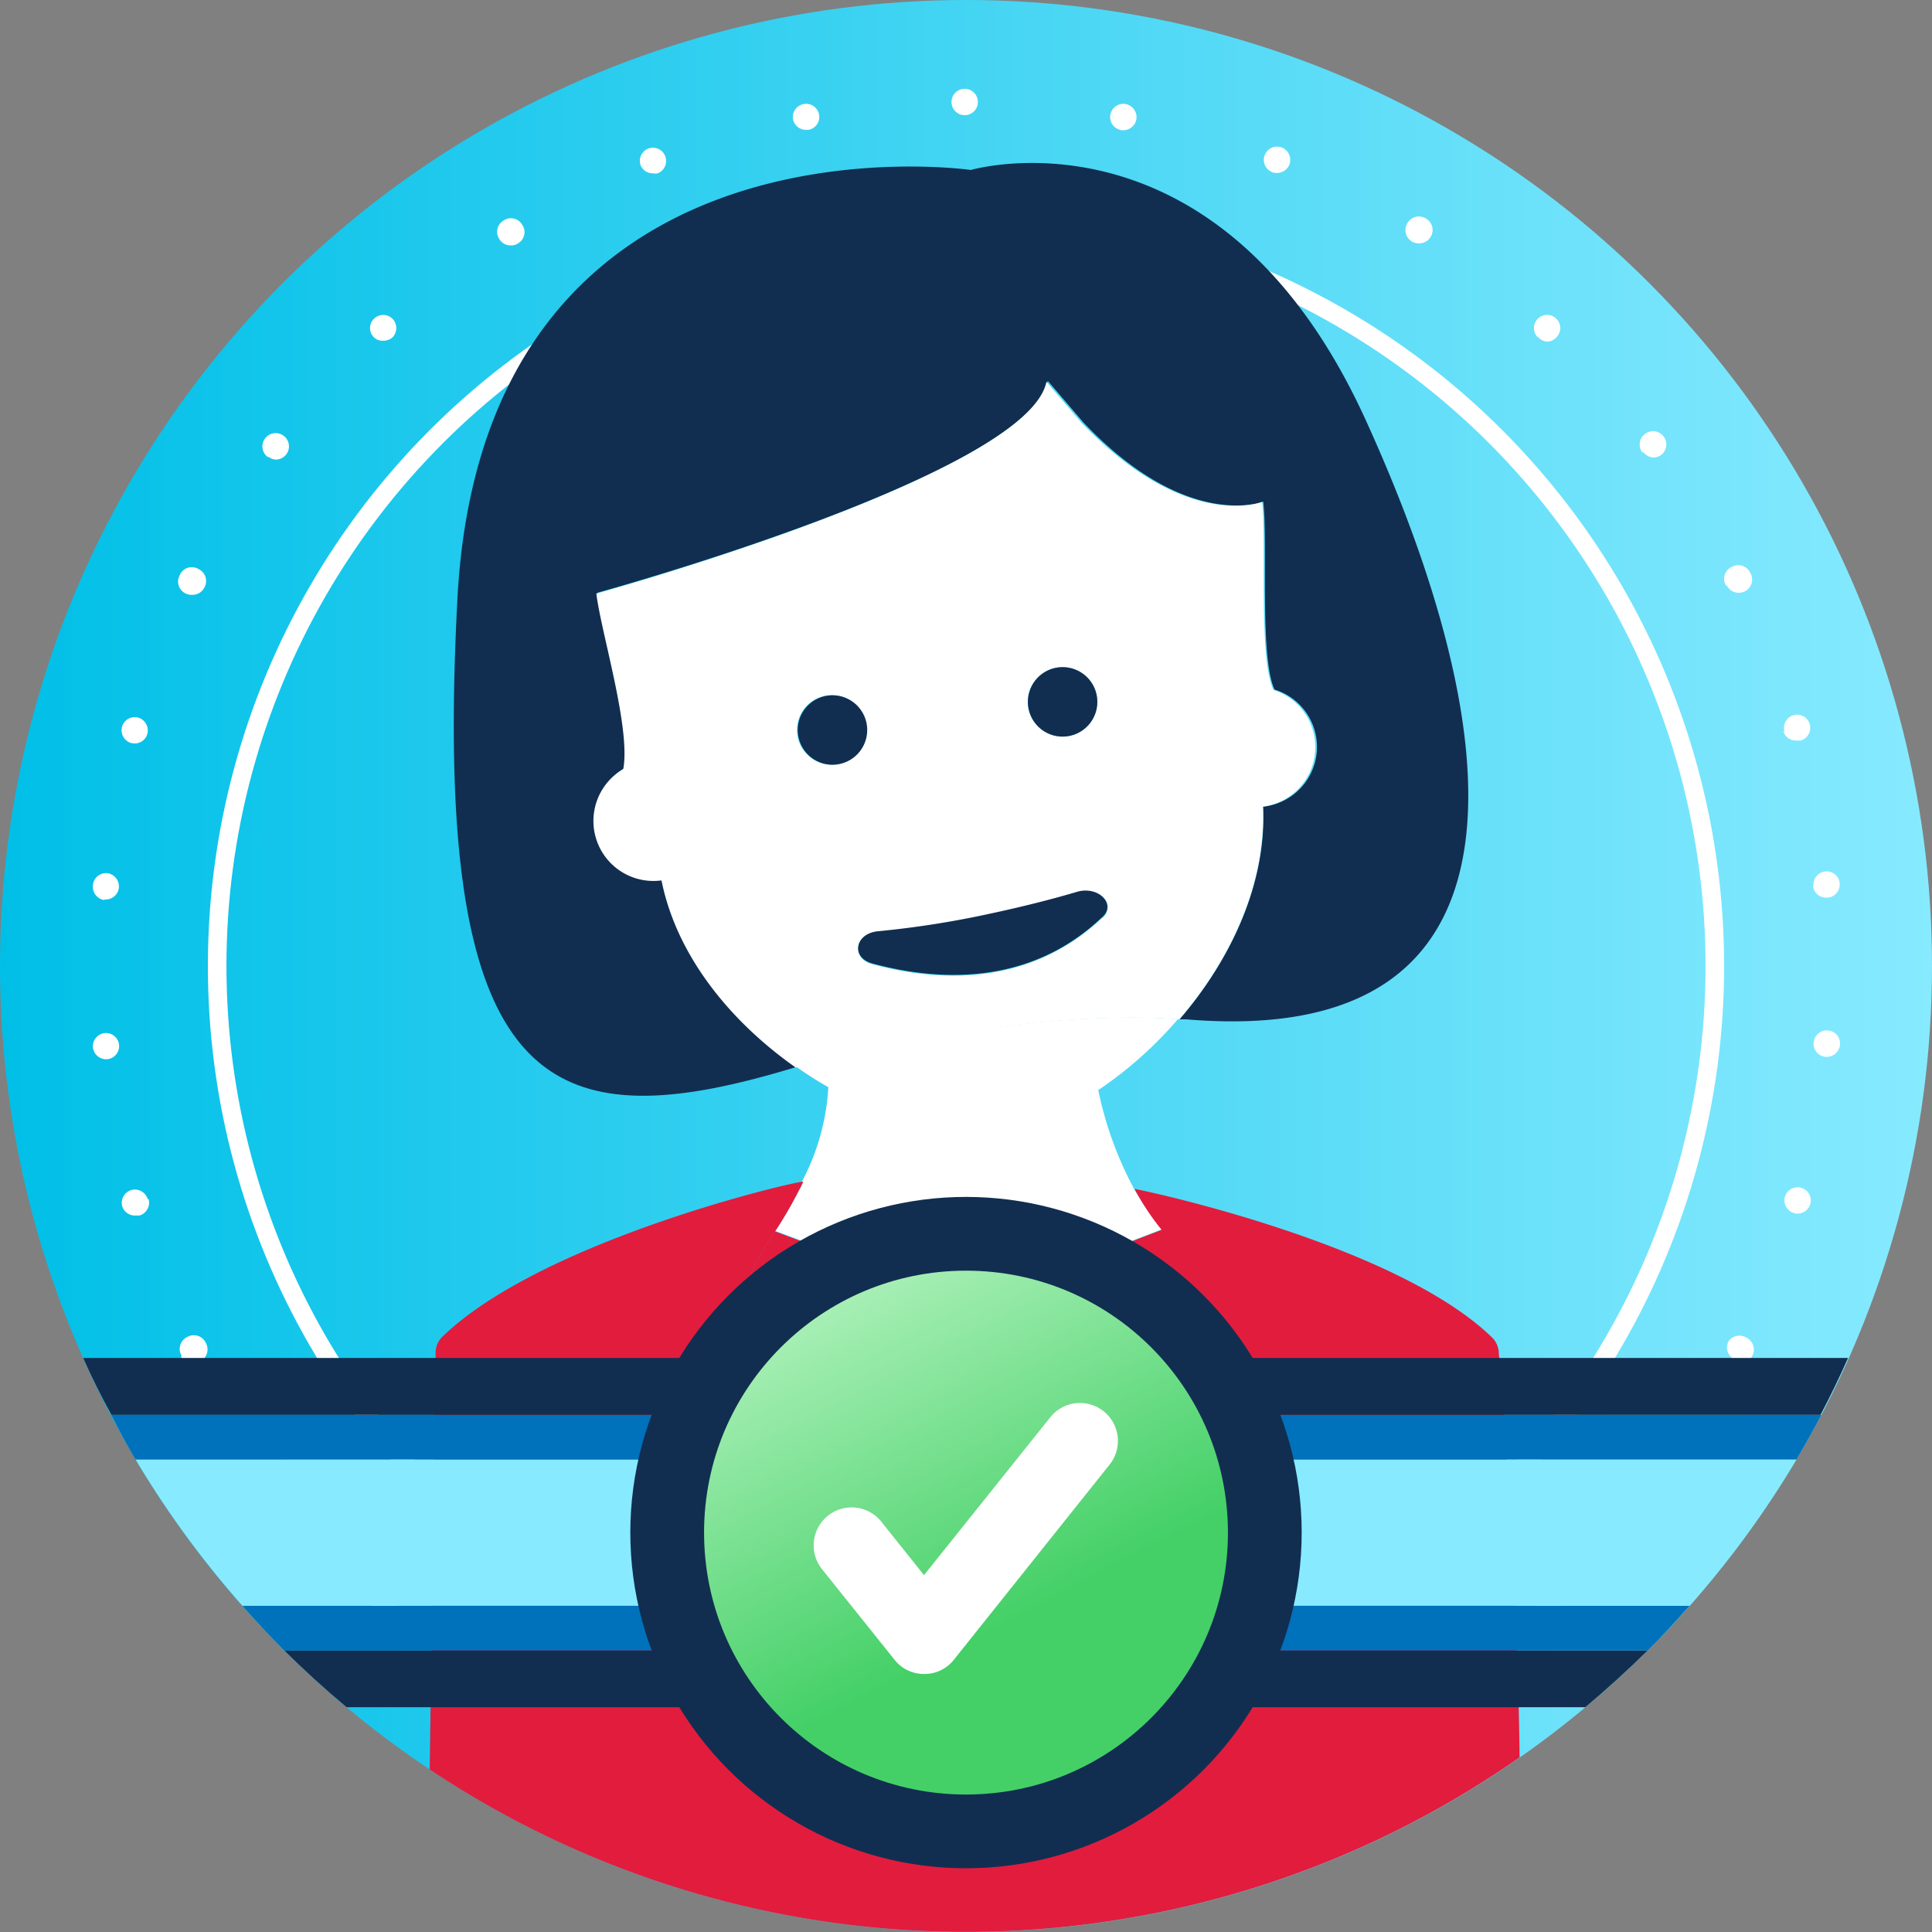 <svg xmlns="http://www.w3.org/2000/svg" xmlns:xlink="http://www.w3.org/1999/xlink" viewBox="0 0 104 104"><rect x="0" y="0" width="104" height="104" fill="#808080" stroke="none"/><defs><linearGradient id="New_Gradient_Swatch_5" y1="52" x2="104" y2="52" gradientUnits="userSpaceOnUse"><stop offset="0" stop-color="#00bfe7"/><stop offset="1" stop-color="#87eaff"/></linearGradient><linearGradient id="New_Gradient_Swatch_2" x1="45.44" y1="69.9" x2="54.48" y2="87.26" gradientUnits="userSpaceOnUse"><stop offset="0" stop-color="#a7efb5"/><stop offset="1" stop-color="#44d067"/></linearGradient></defs><title>LOA3-success</title><g id="Layer_1" data-name="Layer 1"><circle cx="52" cy="52" r="52" fill="url(#New_Gradient_Swatch_5)"/><circle cx="52" cy="52" r="40.31" fill="none" stroke="#fff" stroke-miterlimit="10"/><path d="M51.29,98.51a.71.71,0,0,1,.71-.71h.13a.72.72,0,0,1,.72.71h0a.71.71,0,0,1-.71.71H52A.71.71,0,0,1,51.29,98.51Zm-8-.09h0a.7.7,0,0,1-.57-.82h0a.7.7,0,0,1,.82-.57h0a.71.71,0,0,1,.57.82h0a.71.71,0,0,1-.7.58h-.13ZM60,97.82a.72.72,0,0,1,.57-.83h0a.72.72,0,0,1,.83.57h0a.72.72,0,0,1-.57.83h-.14A.71.71,0,0,1,60,97.82ZM34.95,96a.72.72,0,0,1-.41-.92h0a.71.71,0,0,1,.92-.41h0a.71.71,0,0,1,.41.92h0a.72.72,0,0,1-.67.45h0A.81.81,0,0,1,34.95,96Zm33.29-.45a.72.72,0,0,1,.41-.92h0a.71.71,0,0,1,.92.4h0a.72.72,0,0,1-.41.92h0a.67.67,0,0,1-.26,0h0A.72.72,0,0,1,68.24,95.58ZM27.16,92.14a.71.71,0,0,1-.23-1h0a.72.72,0,0,1,1-.23h0a.72.72,0,0,1,.23,1h0a.72.72,0,0,1-.6.33h0A.74.74,0,0,1,27.16,92.14ZM76,91.84a.71.71,0,0,1,.23-1h0a.71.71,0,0,1,1,.23h0a.71.71,0,0,1-.23,1h0a.72.72,0,0,1-.38.11h0A.72.72,0,0,1,76,91.84Zm-55.75-5a.7.7,0,0,1,0-1h0a.71.71,0,0,1,1,0h0a.72.72,0,0,1,0,1h0a.73.73,0,0,1-.53.23h0A.7.7,0,0,1,20.21,86.88Zm62.66-.13a.7.7,0,0,1,0-1h0a.7.7,0,0,1,1,0h0a.7.7,0,0,1,0,1h0a.69.69,0,0,1-.48.18h0A.69.69,0,0,1,82.87,86.75Zm-68.53-6.3h0a.7.7,0,0,1,.13-1h0a.71.71,0,0,1,1,.13h0a.71.71,0,0,1-.14,1h0a.7.7,0,0,1-.43.14h0A.69.69,0,0,1,14.35,80.45Zm74.39,0a.7.7,0,0,1-.14-1h0a.71.71,0,0,1,1-.14h0a.71.71,0,0,1,.14,1h0a.72.72,0,0,1-.57.28h0A.68.68,0,0,1,88.74,80.49Zm-79-7.44a.71.71,0,0,1,.31-1h0a.71.71,0,0,1,1,.32h0a.72.72,0,0,1-.32,1h0a.75.75,0,0,1-.32.08h0A.7.7,0,0,1,9.75,73.05Zm83.61.21a.71.71,0,0,1-.32-1h0A.72.72,0,0,1,94,72h0a.72.72,0,0,1,.32,1h0a.72.72,0,0,1-.64.4h0A.76.76,0,0,1,93.35,73.26ZM6.58,64.94a.72.72,0,0,1,.49-.88h0a.72.72,0,0,1,.88.49H8a.72.72,0,0,1-.49.88h0l-.19,0h0A.72.72,0,0,1,6.58,64.94Zm90,.36a.71.71,0,0,1-.5-.87h0a.71.71,0,0,1,.88-.49h0a.71.71,0,0,1,.49.87h0a.72.72,0,0,1-.69.52h0A.53.53,0,0,1,96.57,65.3ZM5,56.38a.72.72,0,0,1,.64-.77h0a.71.71,0,0,1,.77.64h0a.71.71,0,0,1-.64.77H5.69A.72.72,0,0,1,5,56.38Zm93.27.51a.7.7,0,0,1-.64-.77h0a.71.71,0,0,1,.77-.65h0a.71.71,0,0,1,.65.77h0a.72.72,0,0,1-.71.65h-.06ZM5.62,48.45A.72.72,0,0,1,5,47.67H5A.71.71,0,0,1,5.75,47h0a.72.72,0,0,1,.65.77h0a.71.71,0,0,1-.71.65H5.62Zm92-.77a.71.71,0,0,1,.64-.77h0a.7.7,0,0,1,.77.64h0a.71.71,0,0,1-.64.77h-.07A.71.71,0,0,1,97.59,47.68ZM7.06,40a.72.72,0,0,1-.49-.88h0a.71.71,0,0,1,.87-.49h0a.72.72,0,0,1,.49.88h0a.7.7,0,0,1-.68.51h0Zm89-.62h0a.71.71,0,0,1,.48-.88h0a.71.71,0,0,1,.88.49h0a.71.71,0,0,1-.48.87h0a.67.67,0,0,1-.2,0h0A.71.71,0,0,1,96,39.38ZM10,31.95a.71.71,0,0,1-.32-1h0a.7.7,0,0,1,1-.32h0a.71.71,0,0,1,.32,1h0a.71.71,0,0,1-.64.39h0A.69.69,0,0,1,10,31.95Zm82.91-.43h0a.7.7,0,0,1,.31-1h0a.71.71,0,0,1,1,.32h0a.71.71,0,0,1-.31,1h0a.74.74,0,0,1-.32.07h0A.72.72,0,0,1,92.95,31.51Zm-78.5-6.92a.71.71,0,0,1-.14-1h0a.71.71,0,0,1,1-.14h0a.71.71,0,0,1,.14,1h0a.72.72,0,0,1-.57.28h0A.73.73,0,0,1,14.45,24.59Zm74-.24a.71.71,0,0,1,.14-1h0a.71.71,0,0,1,1,.13h0a.71.71,0,0,1-.13,1h0a.74.74,0,0,1-.43.14h0A.7.7,0,0,1,88.48,24.35ZM20.13,18.16a.7.7,0,0,1,0-1h0a.71.71,0,0,1,1,0h0a.72.72,0,0,1,0,1h0a.72.72,0,0,1-.48.18h0A.68.68,0,0,1,20.13,18.16Zm62.65,0a.71.71,0,0,1,0-1h0a.7.7,0,0,1,1,0h0a.7.7,0,0,1,0,1h0a.68.68,0,0,1-.52.23h0A.75.75,0,0,1,82.77,18.12ZM26.88,12.87a.7.7,0,0,1,.23-1h0a.7.7,0,0,1,1,.23h0a.7.7,0,0,1-.22,1h0a.65.65,0,0,1-.37.11h0A.7.7,0,0,1,26.88,12.87ZM76,13a.72.72,0,0,1-.23-1h0a.71.71,0,0,1,1-.23h0a.71.71,0,0,1,.23,1h0a.72.72,0,0,1-.61.33h0A.69.69,0,0,1,76,13ZM34.49,8.91A.71.71,0,0,1,34.89,8h0a.71.71,0,0,1,.92.41h0a.71.71,0,0,1-.41.92h0a.65.65,0,0,1-.26,0h0A.7.7,0,0,1,34.49,8.91Zm34,.36a.71.71,0,0,1-.41-.92h0A.71.71,0,0,1,69,7.94h0a.72.72,0,0,1,.41.92h0a.73.73,0,0,1-.67.45h0A.81.81,0,0,1,68.47,9.27ZM42.69,6.43a.71.71,0,0,1,.57-.83h0a.71.71,0,0,1,.83.57h0a.7.7,0,0,1-.57.82h-.13A.71.71,0,0,1,42.69,6.43ZM60.34,7a.71.71,0,0,1-.57-.82h0a.71.71,0,0,1,.82-.58h0a.72.72,0,0,1,.58.83h0a.72.72,0,0,1-.7.58h-.13ZM51.22,5.49a.71.71,0,0,1,.71-.71h0a.71.71,0,0,1,.71.71h0a.71.71,0,0,1-.71.71h0A.71.71,0,0,1,51.22,5.49Z" fill="#fff"/></g><g id="Layer_2" data-name="Layer 2"><path d="M43,64.09l.13-.24Z" fill="none"/><path d="M35.68,47.35h-.06a3.23,3.23,0,0,1-2-6c.41-2.19-1.19-7.33-1.45-9.45,0,0,23.2-6.36,24.23-11.4l1.91,2.23C63.91,28.64,68,27,68,27c.26,2.11-.21,8.42.61,10.12A3.23,3.23,0,0,1,68,43.42H68c.18,4.17-1.76,8.26-4.5,11.45l.34,0c19.88,1.68,17-16.23,9.64-32.34C65.56,5.25,52.26,9.15,52.26,9.15S26,5.34,24.62,32.3c-1.39,26.52,4.76,29.24,18.2,25.15l.1,0C39.44,55,36.51,51.46,35.68,47.35Z" fill="#112e51"/><path d="M43.13,63.85l-.13.24a21.79,21.79,0,0,1-1.27,2.17l10.43,3.9,10.42-4A14.71,14.71,0,0,1,61,63.91h0a19.47,19.47,0,0,1-1.88-5.23,21.38,21.38,0,0,0,4.29-3.82c-8.57-.62-19.49,2.26-20.57,2.55.57.4,1.15.78,1.75,1.11a12.28,12.28,0,0,1-1.42,5.08h0Z" fill="#fff"/><path d="M63.48,54.87c2.75-3.19,4.69-7.28,4.5-11.45H68a3.23,3.23,0,0,0,.55-6.28c-.82-1.7-.36-8-.61-10.12,0,0-4.06,1.63-9.7-4.24l-1.91-2.23c-1,5-24.23,11.4-24.23,11.4.26,2.11,1.86,7.26,1.45,9.45a3.23,3.23,0,0,0,2,6h.06c.83,4.11,3.76,7.63,7.23,10.07C44,57.13,54.92,54.24,63.48,54.87ZM57,35.92A1.87,1.87,0,1,1,55.34,38,1.87,1.87,0,0,1,57,35.92ZM45,41.15a1.87,1.87,0,1,1,1.63-2.09A1.87,1.87,0,0,1,45,41.15Zm14.32,8.27c-4,3.77-8.94,3.41-12.37,2.48-1.16-.32-.93-1.61.31-1.73a51.19,51.19,0,0,0,6-.94c2-.44,3.56-.84,4.74-1.19S60.12,48.69,59.35,49.42Z" fill="#fff"/><circle cx="44.81" cy="39.29" r="1.87" transform="translate(-4.41 5.7) rotate(-6.93)" fill="#112e51"/><circle cx="57.2" cy="37.78" r="1.87" transform="translate(-4.14 7.18) rotate(-6.93)" fill="#112e51"/><path d="M58,48c-1.18.35-2.73.76-4.74,1.19a51.19,51.19,0,0,1-6,.94c-1.24.12-1.47,1.41-.31,1.73,3.42.93,8.4,1.29,12.37-2.48C60.12,48.69,59.14,47.68,58,48Z" fill="#112e51"/><path d="M80.32,72c-5.13-5-18.56-7.89-19.25-8a13.84,13.84,0,0,0,1.71,2.5C72.11,77.14,62,81.88,62,81.88L52.2,85.95,40,81.07a16.1,16.1,0,0,1,1.63-14.65A25.21,25.21,0,0,0,43,64.09l.13-.24.11-.24c-.33-.05-14.07,3.15-19.43,8.35a1.2,1.2,0,0,0-.36.86l-.32,22.43A52,52,0,0,0,81.8,94.6c-.09-9.29-1.12-21.78-1.12-21.78A1.2,1.2,0,0,0,80.32,72Z" fill="#e21c3d"/><path d="M43.25,63.61h0l-.11.24Z" fill="#e21c3d"/><path d="M62.57,66.19l-10.42,4-10.43-3.9A21.79,21.79,0,0,0,43,64.09a25.21,25.21,0,0,1-1.38,2.33A16.1,16.1,0,0,0,40,81.07L52.2,85.95,62,81.88s10.14-4.74.81-15.46a13.84,13.84,0,0,1-1.71-2.5h0A14.71,14.71,0,0,0,62.57,66.19Z" fill="#e21c3d"/><path d="M98,76.16q.79-1.5,1.48-3.06h-95Q5.17,74.66,6,76.16Z" fill="#112e51"/><path d="M15.3,88.84q1.61,1.6,3.36,3.06H85.34q1.74-1.46,3.36-3.06Z" fill="#112e51"/><path d="M7.3,78.57H96.7q.7-1.18,1.34-2.4H6Q6.6,77.38,7.3,78.57Z" fill="#0071bb"/><path d="M15.3,88.84H88.7c.78-.77,1.52-1.58,2.25-2.4H13.05C13.78,87.26,14.52,88.06,15.3,88.84Z" fill="#0071bb"/><path d="M13.05,86.44h77.9a52.15,52.15,0,0,0,5.75-7.87H7.3A52.15,52.15,0,0,0,13.05,86.44Z" fill="#87eaff"/><circle cx="52" cy="82.5" r="18.07" fill="#112e51"/><circle cx="52" cy="82.5" r="14.1" fill="url(#New_Gradient_Swatch_2)"/><path d="M49.75,90.11a2,2,0,0,1-1.6-.77l-3.9-4.87a2,2,0,0,1,3.19-2.56l2.3,2.88,6.8-8.5a2,2,0,0,1,3.19,2.55L51.35,89.34A2,2,0,0,1,49.75,90.11Z" fill="#fff"/></g></svg>